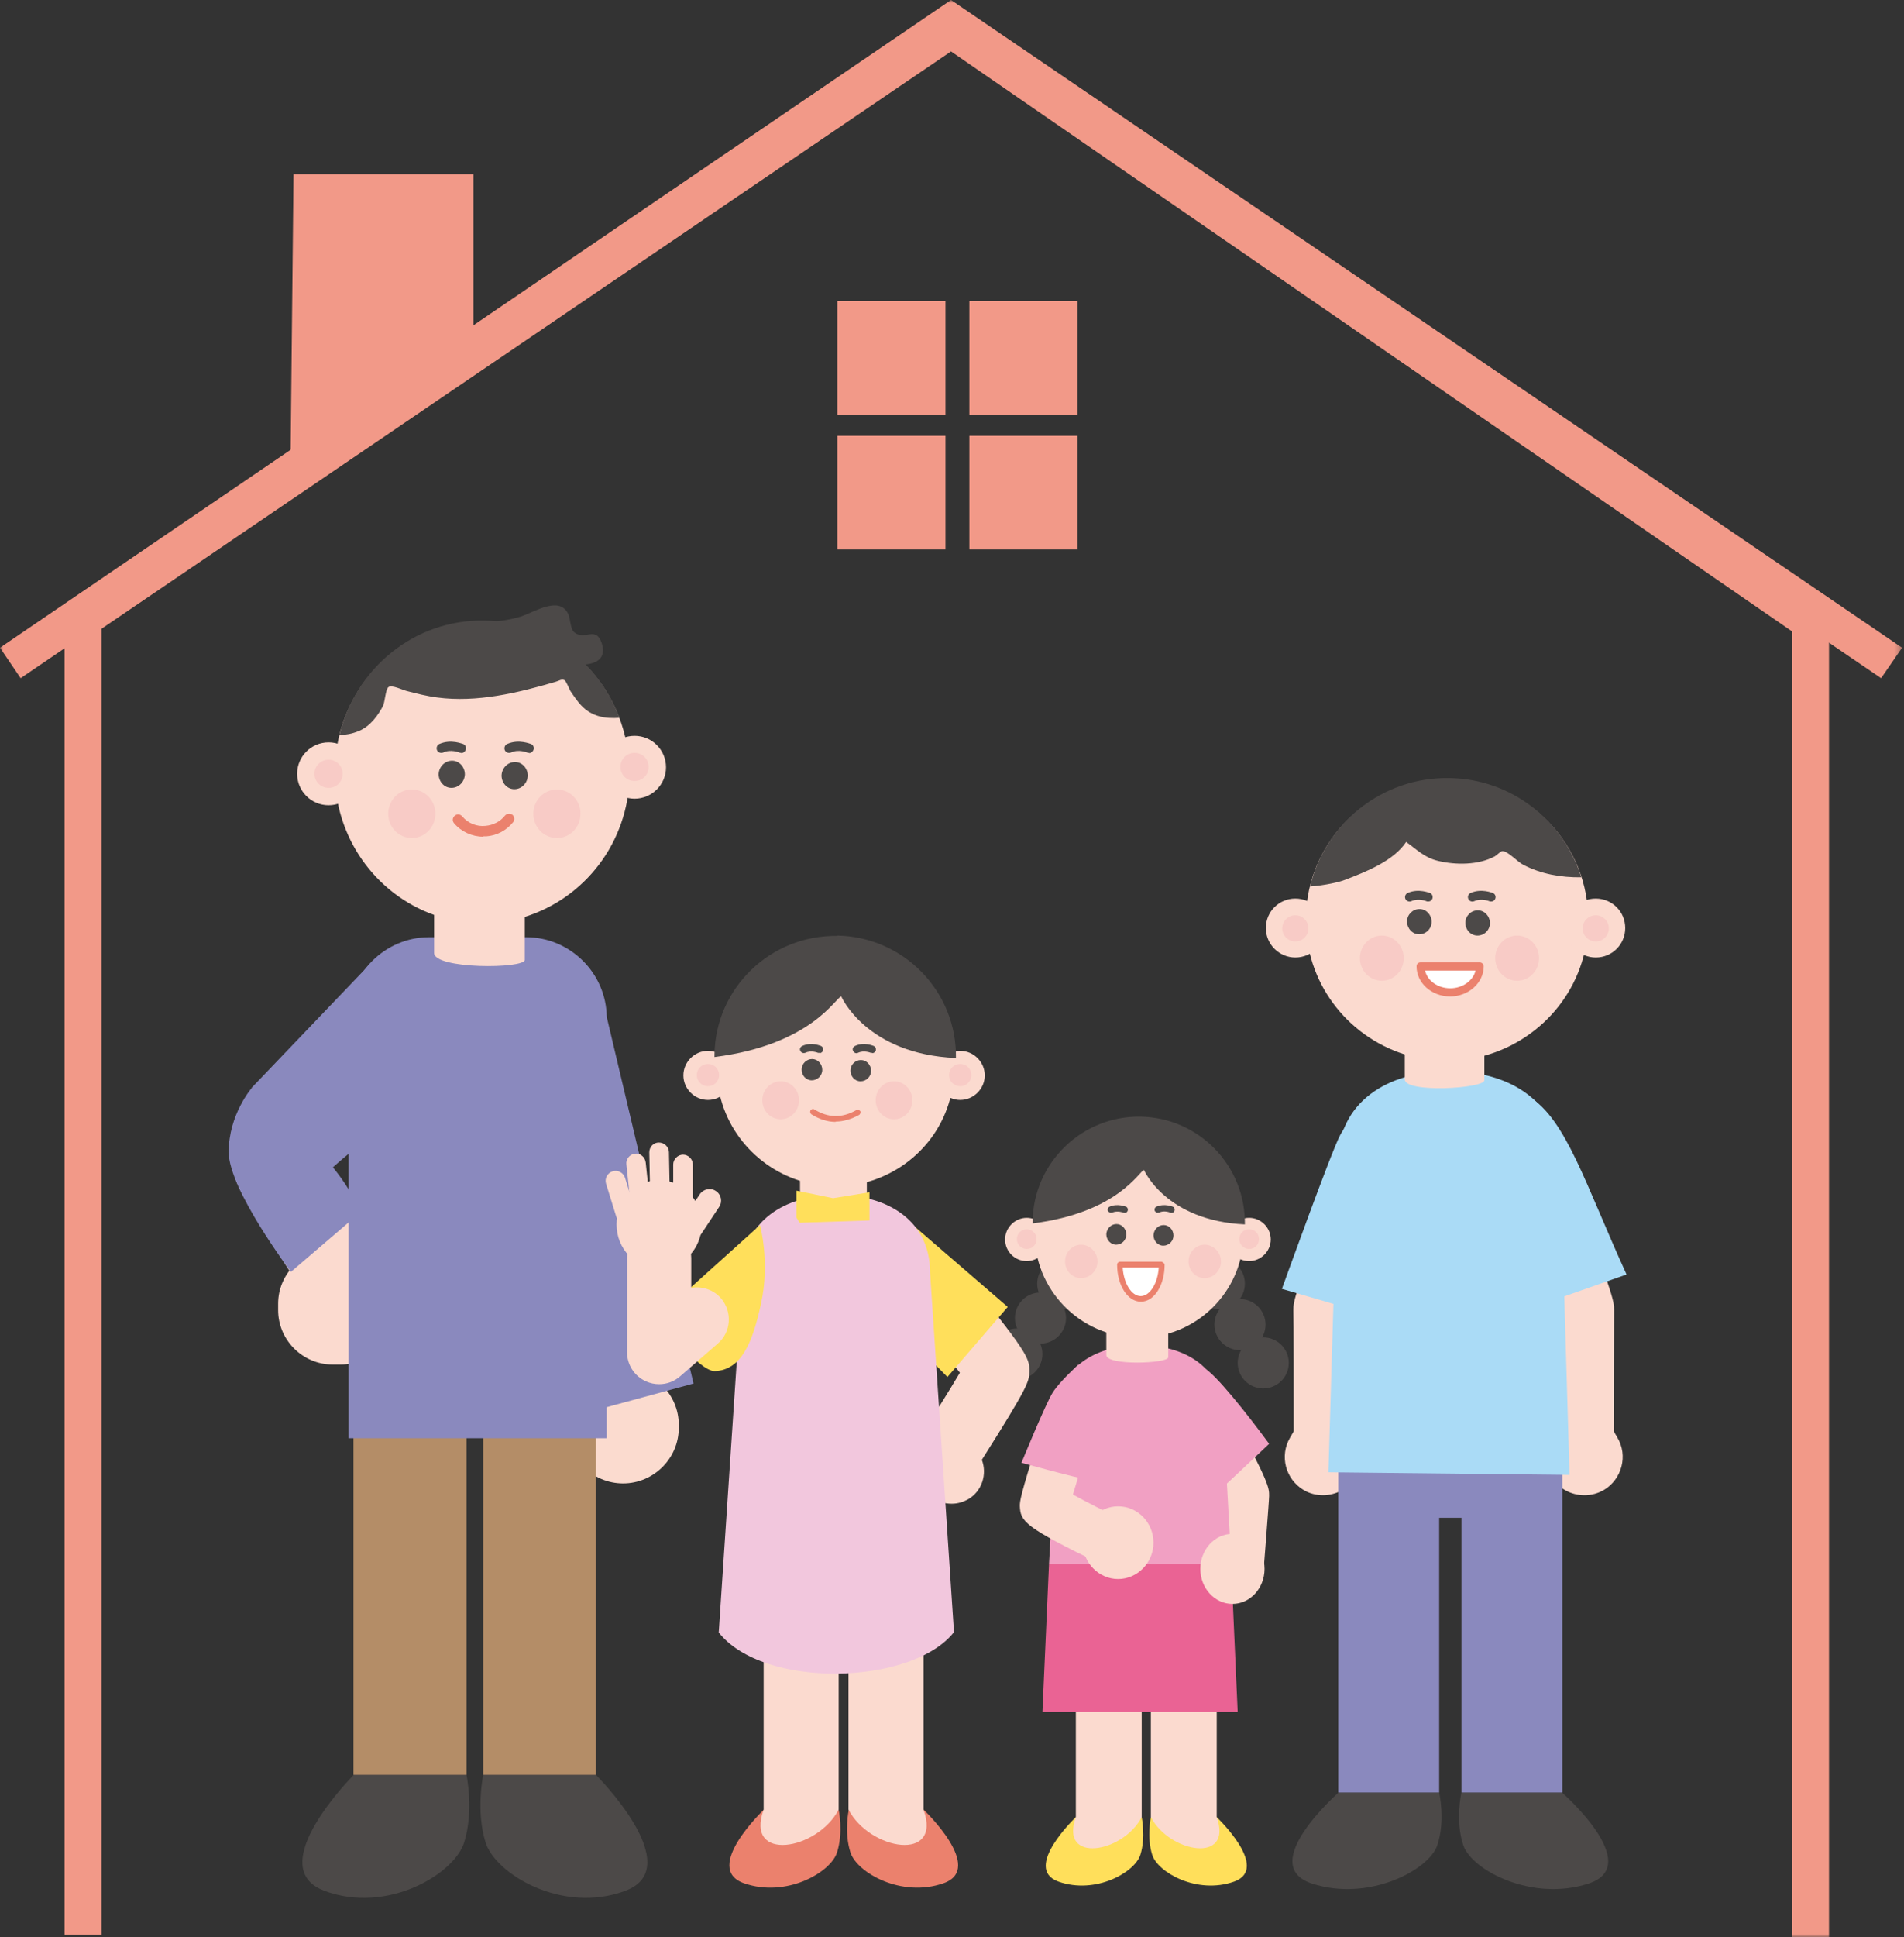 <svg width="295" height="300" viewBox="0 0 295 300" fill="none" xmlns="http://www.w3.org/2000/svg">
<rect x="0" y="0" width="295" height="300" fill="#333333" stroke="none"/>
<g clip-path="url(#clip0_30_24060)">
<path d="M166.942 46.602H150.192V64.199H166.942V46.602Z" fill="#F29988"/>
<path d="M166.942 67.495H150.192V85.091H166.942V67.495Z" fill="#F29988"/>
<path d="M146.487 46.602H129.737V64.199H146.487V46.602Z" fill="#F29988"/>
<path d="M146.487 67.495H129.737V85.091H146.487V67.495Z" fill="#F29988"/>
<path d="M45.022 70.689L45.479 26.977H73.345V53.955L45.022 70.689Z" fill="#F29988"/>
<mask id="mask0_30_24060" style="mask-type:luminance" maskUnits="userSpaceOnUse" x="0" y="0" width="295" height="300">
<path d="M294.7 0H0V300H294.7V0Z" fill="white"/>
</mask>
<g mask="url(#mask0_30_24060)">
<path d="M291.451 105.02L147.35 6.947L3.198 105.02L0 100.304L147.35 0L294.7 100.304L291.451 105.02Z" fill="#F29988"/>
<path d="M283.381 300H277.645V97.769L147.35 7.962L15.735 97.364V299.595H9.999V94.321L147.35 1.015L283.381 94.777V300Z" fill="#F29988"/>
<path d="M192.88 198.783C192.88 200.963 191.103 202.738 188.92 202.738C186.738 202.738 184.961 200.963 184.961 198.783C184.961 196.602 186.738 194.827 188.92 194.827C191.103 194.827 192.88 196.602 192.88 198.783Z" fill="#4C4948"/>
<path d="M196.077 205.121C196.077 207.302 194.301 209.077 192.118 209.077C189.936 209.077 188.159 207.302 188.159 205.121C188.159 202.941 189.936 201.166 192.118 201.166C194.301 201.166 196.077 202.941 196.077 205.121Z" fill="#4C4948"/>
<path d="M199.681 211.055C199.681 213.236 197.905 215.01 195.722 215.01C193.539 215.01 191.763 213.236 191.763 211.055C191.763 208.874 193.539 207.1 195.722 207.1C197.905 207.1 199.681 208.874 199.681 211.055Z" fill="#4C4948"/>
<path d="M160.699 198.783C160.699 200.963 162.476 202.738 164.658 202.738C166.841 202.738 168.617 200.963 168.617 198.783C168.617 196.602 166.841 194.827 164.658 194.827C162.476 194.827 160.699 196.602 160.699 198.783Z" fill="#4C4948"/>
<path d="M157.248 204.108C157.248 206.288 159.024 208.063 161.207 208.063C163.389 208.063 165.166 206.288 165.166 204.108C165.166 201.927 163.389 200.152 161.207 200.152C159.024 200.152 157.248 201.927 157.248 204.108Z" fill="#4C4948"/>
<path d="M153.593 209.686C153.593 211.866 155.37 213.641 157.552 213.641C159.735 213.641 161.511 211.866 161.511 209.686C161.511 207.505 159.735 205.73 157.552 205.73C155.37 205.73 153.593 207.505 153.593 209.686Z" fill="#4C4948"/>
<path d="M195.62 244.524L186.89 243.814C186.89 243.814 187.601 234.99 187.804 232.15C187.042 230.477 184.86 226.217 182.982 222.668C181.865 220.538 182.626 217.901 184.758 216.735C186.89 215.619 189.53 216.43 190.697 218.56C196.686 229.716 196.636 230.376 196.636 231.643C196.636 232.404 195.671 244.524 195.671 244.524H195.62Z" fill="#FBDACF"/>
<path d="M176.891 281.39C176.891 281.39 177.551 284.483 176.688 287.221C175.825 289.96 169.734 293.408 163.998 291.379C158.314 289.351 166.689 281.39 166.689 281.39H176.891Z" fill="#FFDF5B"/>
<path d="M166.688 242.951V281.389C164.1 288.641 173.998 286.967 176.891 281.389V242.14L166.688 242.951Z" fill="#FBDACF"/>
<path d="M178.312 281.39C178.312 281.39 177.652 284.483 178.515 287.221C179.378 289.96 185.469 293.408 191.205 291.379C196.889 289.351 188.514 281.39 188.514 281.39H178.312Z" fill="#FFDF5B"/>
<path d="M188.514 242.951V281.389C191.103 288.641 181.205 286.967 178.312 281.389V242.14L188.514 242.951Z" fill="#FBDACF"/>
<path d="M176.739 174.797C167.805 174.645 160.445 181.745 160.293 190.72C160.141 199.645 167.298 206.998 176.231 207.15C185.164 207.302 192.524 200.203 192.676 191.278C192.829 182.353 185.723 175 176.789 174.848" fill="#FBDACF"/>
<path d="M171.409 191.126C171.409 191.988 172.069 192.748 172.932 192.748C173.795 192.748 174.505 192.038 174.505 191.176C174.505 190.314 173.845 189.554 172.983 189.554C172.12 189.554 171.46 190.264 171.409 191.126Z" fill="#4C4948"/>
<path d="M178.718 191.278C178.718 192.14 179.378 192.901 180.241 192.901C181.104 192.901 181.814 192.191 181.814 191.329C181.814 190.467 181.155 189.706 180.292 189.706C179.429 189.706 178.769 190.416 178.718 191.278Z" fill="#4C4948"/>
<path d="M172.12 187.83C172.12 187.83 171.764 187.728 171.663 187.525C171.561 187.272 171.663 186.967 171.917 186.866C173.135 186.308 174.404 186.866 174.454 186.866C174.708 186.967 174.81 187.272 174.708 187.525C174.607 187.779 174.302 187.88 174.048 187.779C174.048 187.779 173.135 187.424 172.323 187.779C172.272 187.779 172.17 187.779 172.12 187.779V187.83Z" fill="#4C4948"/>
<path d="M179.378 187.83C179.378 187.83 179.023 187.728 178.921 187.525C178.82 187.272 178.921 186.967 179.175 186.866C180.444 186.308 181.662 186.866 181.713 186.866C181.967 186.967 182.068 187.272 181.967 187.525C181.865 187.779 181.561 187.88 181.307 187.779C181.307 187.779 180.393 187.373 179.581 187.779C179.53 187.779 179.429 187.779 179.378 187.779V187.83Z" fill="#4C4948"/>
<path d="M170.039 195.334C170.039 196.754 168.922 197.92 167.501 197.92C166.079 197.92 165.014 196.754 165.014 195.334C165.014 193.914 166.13 192.748 167.501 192.748C168.871 192.748 170.039 193.914 170.039 195.334Z" fill="#F8CBC6"/>
<path d="M189.174 195.334C189.174 196.754 188.058 197.92 186.636 197.92C185.215 197.92 184.149 196.754 184.149 195.334C184.149 193.914 185.266 192.748 186.636 192.748C188.007 192.748 189.174 193.914 189.174 195.334Z" fill="#F8CBC6"/>
<path d="M193.539 195.284C191.661 195.284 190.189 193.762 190.189 191.937C190.189 190.111 191.712 188.59 193.539 188.59C195.367 188.59 196.889 190.111 196.889 191.937C196.889 193.762 195.367 195.284 193.539 195.284Z" fill="#FBDACF"/>
<path d="M193.539 193.408C192.727 193.408 192.017 192.749 192.017 191.887C192.017 191.024 192.677 190.365 193.539 190.365C194.402 190.365 195.062 191.024 195.062 191.887C195.062 192.749 194.402 193.408 193.539 193.408Z" fill="#F8CBC6"/>
<path d="M159.075 195.284C157.197 195.284 155.725 193.762 155.725 191.937C155.725 190.111 157.248 188.59 159.075 188.59C160.902 188.59 162.425 190.111 162.425 191.937C162.425 193.762 160.902 195.284 159.075 195.284Z" fill="#FBDACF"/>
<path d="M159.075 193.408C158.263 193.408 157.552 192.749 157.552 191.887C157.552 191.024 158.212 190.365 159.075 190.365C159.938 190.365 160.598 191.024 160.598 191.887C160.598 192.749 159.938 193.408 159.075 193.408Z" fill="#F8CBC6"/>
<path d="M176.739 172.921C167.653 172.769 160.141 180.021 159.989 189.098C159.989 189.199 159.989 189.351 159.989 189.453C173.287 187.779 176.536 181.288 177.246 181.187C177.246 181.187 180.647 189.047 192.88 189.605C192.981 180.528 185.773 173.073 176.688 172.921" fill="#4C4948"/>
<path d="M189.428 218.864C189.428 211.866 183.692 208.316 176.637 208.316C169.582 208.316 163.846 211.866 163.846 218.864L162.526 242.241H190.798L189.479 218.864H189.428Z" fill="#F1A0C3"/>
<path d="M191.763 265.111L190.748 242.241H162.526L161.511 265.111" fill="#EA6394"/>
<path d="M179.987 195.893C179.987 198.834 178.515 201.166 176.739 201.166C174.962 201.166 173.49 198.783 173.49 195.893H179.936H179.987Z" fill="white"/>
<path d="M176.739 201.572C174.708 201.572 173.084 199.037 173.084 195.842C173.084 195.589 173.287 195.386 173.541 195.386H179.987C179.987 195.386 180.444 195.589 180.444 195.842C180.444 199.037 178.82 201.572 176.789 201.572H176.739ZM173.947 196.299C174.099 198.733 175.317 200.71 176.739 200.71C178.16 200.71 179.378 198.733 179.53 196.299H173.998H173.947Z" fill="#EB816D"/>
<path d="M186.586 211.866C188.362 212.83 193.133 218.813 196.636 223.58C196.636 223.58 186.332 233.418 185.52 233.722C184.708 233.976 183.692 216.988 183.692 216.532C183.692 216.075 186.586 211.866 186.586 211.866Z" fill="#F1A0C3"/>
<path d="M181.002 210.142V204.666C181.002 202.536 171.409 202.536 171.409 204.666V209.838C171.409 211.512 181.002 211.157 181.002 210.193" fill="#FBDACF"/>
<path d="M195.925 242.951C195.925 245.943 193.692 248.377 190.951 248.377C188.21 248.377 185.976 245.943 185.976 242.951C185.976 239.959 188.21 237.525 190.951 237.525C193.692 237.525 195.925 239.959 195.925 242.951Z" fill="#FBDACF"/>
<path d="M172.323 242.648C171.764 242.648 171.206 242.546 170.648 242.242C158.669 236.461 158.11 235.599 158.009 233.216C158.009 232.506 158.009 231.796 161.054 222.211C161.714 220.183 163.846 219.067 165.876 219.727C167.907 220.386 169.023 222.516 168.363 224.544C167.602 226.877 166.79 229.564 166.232 231.441C168.16 232.506 171.257 234.078 173.947 235.396C175.876 236.309 176.637 238.591 175.723 240.518C175.064 241.887 173.693 242.698 172.272 242.698L172.323 242.648Z" fill="#FBDACF"/>
<path d="M167.754 238.894C167.754 241.988 170.242 244.523 173.236 244.523C176.231 244.523 178.718 241.988 178.718 238.894C178.718 235.801 176.282 233.266 173.236 233.266C170.191 233.266 167.754 235.801 167.754 238.894Z" fill="#FBDACF"/>
<path d="M169.683 211.004L167.044 211.359C167.044 211.359 164.201 213.894 163.085 215.669C161.968 217.444 158.263 226.521 158.263 226.521C158.263 226.521 167.247 229.006 168.11 229.006C168.973 229.006 172.932 221.349 173.287 219.371C173.642 217.393 169.683 211.055 169.683 211.055" fill="#F1A0C3"/>
<path d="M52.737 211.308H51.519C46.9 211.308 43.093 207.505 43.093 202.89V201.876C43.093 197.261 46.9 193.458 51.519 193.458H52.737C57.356 193.458 61.163 197.261 61.163 201.876V202.89C61.163 207.505 57.356 211.308 52.737 211.308Z" fill="#FBDACF"/>
<path d="M52.077 207.201C50.91 207.201 49.692 206.896 48.626 206.237C45.783 204.564 44.667 201.115 45.733 198.174C36.343 183.62 36.292 182.758 36.241 180.831C36.139 178.245 36.089 177.18 47.661 163.336C50.047 160.497 54.311 160.091 57.204 162.474C60.097 164.858 60.453 169.117 58.067 172.008C55.58 175 52.687 178.549 50.91 180.933C52.89 184.229 56.29 189.604 59.336 194.27C60.757 196.45 60.808 199.188 59.488 201.42L57.965 203.955C56.696 206.085 54.463 207.251 52.179 207.251L52.077 207.201Z" fill="#FBDACF"/>
<path d="M96.541 229.716C91.77 229.716 87.912 225.812 87.912 221.096V220.639C87.912 215.872 91.821 212.019 96.541 212.019C101.262 212.019 105.17 215.923 105.17 220.639V221.096C105.17 225.862 101.262 229.716 96.541 229.716Z" fill="#FBDBCF"/>
<path d="M245.465 231.542C243.434 231.542 241.455 230.528 240.389 228.651L238.968 226.319C238.409 225.406 238.155 224.341 238.155 223.276C238.155 219.219 238.155 206.998 238.206 203.398C237.343 200.71 233.587 190.822 230.187 181.998C229.019 178.956 230.491 175.507 233.537 174.341C236.582 173.175 240.034 174.645 241.201 177.739C250.134 200.71 250.084 201.471 250.084 202.891C250.084 204.057 250.033 217.039 250.033 221.653L250.591 222.617C252.266 225.406 251.302 229.057 248.51 230.73C247.546 231.288 246.531 231.542 245.515 231.542H245.465Z" fill="#FBDACF"/>
<path d="M204.96 231.542C203.945 231.542 202.879 231.288 201.965 230.73C199.174 229.057 198.209 225.456 199.884 222.617L200.442 221.653C200.442 217.038 200.442 204.006 200.392 202.89C200.392 201.47 200.341 200.659 209.274 177.738C210.442 174.696 213.893 173.174 216.939 174.341C219.984 175.507 221.507 178.955 220.34 181.998C216.939 190.821 213.183 200.71 212.32 203.397C212.32 206.896 212.32 219.168 212.32 223.276C212.32 224.341 212.015 225.406 211.508 226.318L210.086 228.651C208.97 230.527 206.99 231.542 205.011 231.542H204.96Z" fill="#FBDACF"/>
<path d="M228.055 222.059H219.274V235.04H228.055V222.059Z" fill="#8A89BE"/>
<path d="M222.979 277.586C222.979 277.586 223.994 281.947 222.674 285.801C221.304 289.655 212.015 294.523 203.285 291.683C194.555 288.844 207.396 277.586 207.396 277.586H223.03H222.979Z" fill="#4C4948"/>
<path d="M222.979 277.586V223.073L207.345 224.189V277.586H222.979Z" fill="#8A89BE"/>
<path d="M226.43 277.586C226.43 277.586 225.415 281.947 226.735 285.801C228.105 289.655 237.394 294.523 246.124 291.683C254.855 288.844 242.013 277.586 242.013 277.586H226.38H226.43Z" fill="#4C4948"/>
<path d="M226.43 277.586V223.073L242.064 224.189V277.586H226.43Z" fill="#8A89BE"/>
<path d="M236.937 169.827C242.673 173.428 245.566 183.215 252.012 197.363L239.881 201.622L234.805 193.458L236.937 169.878V169.827Z" fill="#AADBF6"/>
<path d="M243.18 228.397L241.759 180.172C241.759 170.69 233.993 165.872 224.502 165.872C215.01 165.872 207.244 170.639 207.244 180.172L205.823 227.992L243.231 228.397H243.18Z" fill="#AADBF6"/>
<path d="M246.074 142.85C246.277 130.781 236.633 120.842 224.552 120.639C212.472 120.436 202.524 130.071 202.32 142.14C202.168 152.079 208.665 160.446 217.649 163.286V167.14C217.649 169.32 229.983 168.56 229.983 167.292V163.489C239.12 160.953 245.921 152.789 246.074 142.85Z" fill="#FBDACF"/>
<path d="M218.005 142.697C218.005 143.762 218.817 144.675 219.883 144.675C220.949 144.675 221.811 143.813 221.811 142.748C221.811 141.683 220.999 140.771 219.933 140.771C218.868 140.771 218.005 141.633 218.005 142.697Z" fill="#4C4948"/>
<path d="M227.04 142.901C227.04 143.966 227.852 144.878 228.918 144.878C229.983 144.878 230.846 144.016 230.846 142.951C230.846 141.886 230.034 140.974 228.968 140.974C227.902 140.974 227.04 141.836 227.04 142.901Z" fill="#4C4948"/>
<path d="M221.253 139.605C221.253 139.605 221.05 139.605 220.999 139.554C220.999 139.554 219.781 139.047 218.664 139.554C218.36 139.706 217.903 139.554 217.751 139.199C217.599 138.844 217.751 138.438 218.106 138.286C219.781 137.526 221.507 138.286 221.558 138.286C221.913 138.438 222.065 138.844 221.913 139.199C221.811 139.453 221.558 139.605 221.304 139.605H221.253Z" fill="#4C4948"/>
<path d="M230.999 139.605C230.999 139.605 230.796 139.605 230.745 139.554C230.745 139.554 229.527 139.047 228.41 139.554C228.055 139.706 227.649 139.554 227.496 139.199C227.344 138.844 227.496 138.438 227.852 138.286C229.527 137.526 231.252 138.286 231.303 138.286C231.658 138.438 231.811 138.844 231.658 139.199C231.557 139.453 231.303 139.605 231.049 139.605H230.999Z" fill="#4C4948"/>
<path d="M217.497 148.377C217.497 150.304 215.974 151.876 214.096 151.876C212.218 151.876 210.696 150.304 210.696 148.377C210.696 146.45 212.218 144.878 214.096 144.878C215.974 144.878 217.497 146.45 217.497 148.377Z" fill="#F8CBC6"/>
<path d="M238.46 148.377C238.46 150.304 236.937 151.876 235.059 151.876C233.181 151.876 231.658 150.304 231.658 148.377C231.658 146.45 233.181 144.878 235.059 144.878C236.937 144.878 238.46 146.45 238.46 148.377Z" fill="#F8CBC6"/>
<path d="M247.241 148.276C244.754 148.276 242.673 146.248 242.673 143.712C242.673 141.177 244.703 139.148 247.241 139.148C249.779 139.148 251.809 141.177 251.809 143.712C251.809 146.248 249.779 148.276 247.241 148.276Z" fill="#FBDACF"/>
<path d="M247.241 145.791C246.124 145.791 245.211 144.878 245.211 143.763C245.211 142.647 246.124 141.734 247.241 141.734C248.358 141.734 249.271 142.647 249.271 143.763C249.271 144.878 248.358 145.791 247.241 145.791Z" fill="#F8CBC6"/>
<path d="M200.696 148.276C198.209 148.276 196.128 146.248 196.128 143.712C196.128 141.177 198.158 139.148 200.696 139.148C203.234 139.148 205.264 141.177 205.264 143.712C205.264 146.248 203.234 148.276 200.696 148.276Z" fill="#FBDACF"/>
<path d="M200.696 145.791C199.58 145.791 198.666 144.878 198.666 143.763C198.666 142.647 199.58 141.734 200.696 141.734C201.813 141.734 202.727 142.647 202.727 143.763C202.727 144.878 201.813 145.791 200.696 145.791Z" fill="#F8CBC6"/>
<path d="M217.852 130.375C219.527 131.541 220.644 132.809 222.827 133.316C225.568 133.975 229.07 133.975 231.608 132.606C231.811 132.505 232.521 131.795 232.775 131.795C233.638 131.795 235.11 133.468 236.024 133.925C238.765 135.345 241.861 135.902 245.008 135.852C242.267 127.13 234.247 120.639 224.603 120.487C214.147 120.284 205.315 127.535 202.98 137.272C205.264 137.119 207.65 136.562 208.361 136.257C211.558 135.04 215.974 133.316 217.903 130.324" fill="#4C4948"/>
<path d="M72.279 274.848C72.279 274.848 73.447 280.375 71.924 285.294C70.401 290.213 59.996 296.45 50.25 292.799C40.505 289.148 54.818 274.848 54.818 274.848H72.279Z" fill="#4C4948"/>
<path d="M72.279 274.848V211.359L54.768 212.83V274.848H72.279Z" fill="#B48D67"/>
<path d="M74.868 274.848C74.868 274.848 73.7 280.375 75.223 285.294C76.746 290.213 87.151 296.45 96.897 292.799C106.642 289.148 92.328 274.848 92.328 274.848H74.868Z" fill="#4C4948"/>
<path d="M74.868 274.848V211.359L92.328 212.83V274.848H74.868Z" fill="#B48D67"/>
<path d="M54.006 222.718V157.606C54.006 150.761 59.64 145.132 66.493 145.132H81.517C88.369 145.132 94.003 150.761 94.003 157.606V222.718H54.057H54.006Z" fill="#8A89BE"/>
<path d="M97.506 120.03C97.709 107.099 87.659 96.45 75.071 96.247C62.483 96.044 52.078 106.338 51.874 119.269C51.722 129.614 58.168 138.438 67.254 141.683V147.566C67.254 150.101 81.314 150.05 81.314 148.63V141.987C90.552 139.097 97.353 130.527 97.556 120.081" fill="#FBDACF"/>
<path d="M67.965 119.878C67.965 121.044 68.828 122.008 69.944 122.008C71.061 122.008 71.975 121.095 72.025 119.929C72.025 118.762 71.162 117.799 70.046 117.799C68.929 117.799 68.015 118.712 67.965 119.878Z" fill="#4C4948"/>
<path d="M77.71 120.081C77.71 121.247 78.573 122.211 79.69 122.211C80.806 122.211 81.72 121.298 81.771 120.132C81.771 118.965 80.908 118.002 79.791 118.002C78.675 118.002 77.761 118.915 77.71 120.081Z" fill="#4C4948"/>
<path d="M71.467 116.582C71.467 116.582 71.264 116.582 71.162 116.532C71.162 116.532 69.843 115.974 68.675 116.532C68.32 116.684 67.863 116.532 67.711 116.177C67.559 115.822 67.711 115.365 68.066 115.213C69.894 114.402 71.67 115.213 71.772 115.213C72.127 115.365 72.33 115.822 72.127 116.177C72.025 116.43 71.721 116.633 71.467 116.633V116.582Z" fill="#4C4948"/>
<path d="M81.974 116.582C81.974 116.582 81.771 116.582 81.669 116.532C81.669 116.532 80.35 115.974 79.182 116.532C78.827 116.684 78.37 116.532 78.218 116.177C78.066 115.822 78.218 115.365 78.573 115.213C80.4 114.402 82.177 115.213 82.278 115.213C82.634 115.365 82.837 115.822 82.634 116.177C82.532 116.43 82.228 116.633 81.974 116.633V116.582Z" fill="#4C4948"/>
<path d="M67.457 126.014C67.457 128.093 65.833 129.767 63.803 129.767C61.772 129.767 60.148 128.093 60.148 126.014C60.148 123.935 61.772 122.262 63.803 122.262C65.833 122.262 67.457 123.935 67.457 126.014Z" fill="#F8CBC6"/>
<path d="M89.943 126.014C89.943 128.093 88.319 129.767 86.288 129.767C84.258 129.767 82.634 128.093 82.634 126.014C82.634 123.935 84.258 122.262 86.288 122.262C88.319 122.262 89.943 123.935 89.943 126.014Z" fill="#F8CBC6"/>
<path d="M98.318 123.682C95.628 123.682 93.445 121.501 93.445 118.813C93.445 116.126 95.628 113.945 98.318 113.945C101.008 113.945 103.191 116.126 103.191 118.813C103.191 121.501 101.008 123.682 98.318 123.682Z" fill="#FBDACF"/>
<path d="M98.318 120.943C97.1 120.943 96.135 119.98 96.135 118.763C96.135 117.546 97.1 116.582 98.318 116.582C99.536 116.582 100.5 117.546 100.5 118.763C100.5 119.98 99.536 120.943 98.318 120.943Z" fill="#F8CBC6"/>
<path d="M50.91 124.695C48.22 124.695 46.037 122.515 46.037 119.827C46.037 117.14 48.22 114.959 50.91 114.959C53.6 114.959 55.783 117.14 55.783 119.827C55.783 122.515 53.6 124.695 50.91 124.695Z" fill="#FBDACF"/>
<path d="M50.91 122.009C49.692 122.009 48.727 121.045 48.727 119.828C48.727 118.611 49.692 117.647 50.91 117.647C52.128 117.647 53.093 118.611 53.093 119.828C53.093 121.045 52.128 122.009 50.91 122.009Z" fill="#F8CBC6"/>
<path d="M93.039 153.397L107.454 214.249L91.973 218.458L79.182 174.036L93.039 153.397Z" fill="#8A89BE"/>
<path d="M57.61 148.985L38.982 168.458C38.982 168.458 45.174 186.714 49.844 182.352C58.574 174.087 61.772 174.695 63.549 166.734C65.427 158.062 57.61 148.985 57.61 148.985Z" fill="#8A89BE"/>
<path d="M59.387 109.179C59.64 108.621 59.742 106.694 60.199 106.39C60.757 106.035 62.381 106.846 62.99 106.998C64.564 107.404 66.137 107.81 67.762 108.013C73.853 108.824 80.248 107.303 86.085 105.579C86.644 105.426 86.948 105.122 87.456 105.325C87.71 105.426 88.268 106.846 88.369 106.998C88.877 107.759 89.435 108.57 90.044 109.23C91.719 111.004 93.8 111.309 95.983 111.157C92.734 102.485 84.664 96.248 75.071 96.096C64.209 95.893 55.072 103.499 52.585 113.844C53.6 113.794 54.565 113.641 55.631 113.185C57.356 112.475 58.625 110.751 59.437 109.128" fill="#4C4948"/>
<path d="M69.69 97.464C70.198 96.602 73.65 96.501 74.716 96.4C76.796 96.247 78.776 96.095 80.806 95.436C82.989 94.675 86.644 92.292 88.014 95.03C88.42 95.842 88.319 97.363 88.978 97.921C90.603 99.239 92.278 96.907 93.191 99.493C94.46 103.195 90.197 103.144 87.76 102.789" fill="#4C4948"/>
<path d="M147.401 232.86C145.675 232.86 144.051 231.998 143.137 230.426L141.97 228.448C141.005 226.825 141.056 224.848 142.071 223.276C144.457 219.523 147.198 215.162 148.72 212.576C147.299 210.699 145.015 207.809 143.035 205.375C141.31 203.245 141.614 200.101 143.746 198.377C145.878 196.653 149.025 196.957 150.751 199.087C159.532 209.787 159.532 210.598 159.481 212.474C159.43 213.945 159.379 214.604 152.121 226.065C152.984 228.296 152.121 230.933 150.04 232.15C149.228 232.606 148.365 232.86 147.502 232.86H147.401Z" fill="#FBDACF"/>
<path d="M140.853 189.199L156.131 202.384L146.791 213.236L141.107 207.455L140.853 189.199Z" fill="#FFDF5B"/>
<path d="M129.94 280.223C129.94 280.223 130.701 283.722 129.686 286.866C128.671 290.01 121.768 293.914 115.271 291.632C108.774 289.35 118.316 280.273 118.316 280.273H129.94V280.223Z" fill="#EB816D"/>
<path d="M118.316 240.923V280.223C115.372 288.438 126.641 286.561 129.94 280.223V240.01L118.316 240.923Z" fill="#FBDACF"/>
<path d="M131.513 280.223C131.513 280.223 130.752 283.722 131.767 286.866C132.782 290.01 139.685 293.914 146.182 291.632C152.679 289.35 143.137 280.273 143.137 280.273H131.513V280.223Z" fill="#EB816D"/>
<path d="M143.086 240.923V280.223C146.03 288.438 134.762 286.561 131.463 280.223V240.01L143.086 240.923Z" fill="#FBDACF"/>
<path d="M111.363 252.739L115.068 197.059C115.068 189.098 121.616 185.041 129.585 185.041C137.554 185.041 144.101 189.047 144.101 197.059L147.807 252.739C141.411 260.954 118.266 261.664 111.312 252.739" fill="#F2C7DD"/>
<path d="M147.807 165.72C147.959 155.578 139.888 147.211 129.737 147.059C119.585 146.907 111.21 154.97 111.058 165.112C110.906 173.428 116.388 180.477 123.951 182.86V186.105C123.951 187.931 134.305 188.996 134.305 187.931V183.063C141.97 180.933 147.705 174.087 147.807 165.72Z" fill="#FBDACF"/>
<path d="M124.204 165.619C124.204 166.532 124.864 167.292 125.778 167.292C126.641 167.292 127.402 166.582 127.402 165.67C127.402 164.757 126.691 163.996 125.828 163.996C124.966 163.996 124.204 164.706 124.204 165.619Z" fill="#4C4948"/>
<path d="M131.767 165.771C131.767 166.684 132.427 167.445 133.341 167.445C134.204 167.445 134.965 166.735 134.965 165.822C134.965 164.909 134.254 164.148 133.391 164.148C132.529 164.148 131.767 164.858 131.767 165.771Z" fill="#4C4948"/>
<path d="M129.483 173.733C128.214 173.733 126.945 173.327 125.727 172.566C125.524 172.414 125.473 172.161 125.575 171.958C125.676 171.755 125.981 171.654 126.184 171.806C128.316 173.124 130.447 173.175 132.681 171.907C132.884 171.806 133.188 171.907 133.29 172.059C133.391 172.262 133.29 172.566 133.087 172.668C131.869 173.327 130.65 173.682 129.483 173.682V173.733Z" fill="#EB816D"/>
<path d="M126.945 163.033C126.945 163.033 126.793 163.033 126.742 163.033C126.742 163.033 125.676 162.576 124.763 163.033C124.458 163.134 124.154 163.033 124.001 162.728C123.849 162.424 124.001 162.12 124.306 161.968C125.727 161.309 127.148 161.968 127.199 161.968C127.504 162.12 127.605 162.424 127.504 162.728C127.402 162.931 127.199 163.083 126.996 163.083L126.945 163.033Z" fill="#4C4948"/>
<path d="M135.117 163.033C135.117 163.033 134.965 163.033 134.914 163.033C134.914 163.033 133.848 162.576 132.935 163.033C132.63 163.185 132.326 163.033 132.173 162.728C132.021 162.424 132.173 162.12 132.478 161.968C133.899 161.309 135.32 161.968 135.371 161.968C135.676 162.12 135.777 162.424 135.676 162.728C135.574 162.931 135.371 163.083 135.168 163.083L135.117 163.033Z" fill="#4C4948"/>
<path d="M108.723 189.605C108.723 193.408 105.779 196.45 102.125 196.45C98.47 196.45 95.526 193.408 95.526 189.605C95.526 185.801 98.47 182.759 102.125 182.759C105.779 182.759 108.723 185.801 108.723 189.605Z" fill="#FBDACF"/>
<path d="M123.798 170.386C123.798 172.008 122.529 173.327 120.956 173.327C119.382 173.327 118.113 172.008 118.113 170.386C118.113 168.763 119.382 167.444 120.956 167.444C122.529 167.444 123.798 168.763 123.798 170.386Z" fill="#F8CBC6"/>
<path d="M141.36 170.386C141.36 172.008 140.091 173.327 138.518 173.327C136.944 173.327 135.676 172.008 135.676 170.386C135.676 168.763 136.944 167.444 138.518 167.444C140.091 167.444 141.36 168.763 141.36 170.386Z" fill="#F8CBC6"/>
<path d="M148.771 170.335C146.69 170.335 144.964 168.611 144.964 166.532C144.964 164.453 146.69 162.729 148.771 162.729C150.852 162.729 152.578 164.453 152.578 166.532C152.578 168.611 150.852 170.335 148.771 170.335Z" fill="#FBDACF"/>
<path d="M148.771 168.205C147.807 168.205 147.045 167.444 147.045 166.481C147.045 165.517 147.807 164.757 148.771 164.757C149.735 164.757 150.497 165.517 150.497 166.481C150.497 167.444 149.735 168.205 148.771 168.205Z" fill="#F8CBC6"/>
<path d="M109.688 170.335C107.607 170.335 105.881 168.611 105.881 166.532C105.881 164.453 107.607 162.729 109.688 162.729C111.769 162.729 113.494 164.453 113.494 166.532C113.494 168.611 111.769 170.335 109.688 170.335Z" fill="#FBDACF"/>
<path d="M109.688 168.205C108.723 168.205 107.962 167.444 107.962 166.481C107.962 165.517 108.723 164.757 109.688 164.757C110.652 164.757 111.413 165.517 111.413 166.481C111.413 167.444 110.652 168.205 109.688 168.205Z" fill="#F8CBC6"/>
<path d="M129.737 144.929C119.382 144.777 110.855 152.992 110.703 163.286C110.703 163.438 110.703 163.59 110.703 163.691C125.829 161.764 129.483 154.411 130.346 154.31C130.346 154.31 134.204 163.235 148.111 163.843C148.264 153.549 140.041 145.081 129.737 144.878" fill="#4C4948"/>
<path d="M123.392 188.539V184.381L129.077 185.547L134.711 184.634V188.995L123.9 189.35L123.392 188.539Z" fill="#FFDF5B"/>
<path d="M117.758 189.706L101.82 204.057C101.82 204.057 108.266 212.424 110.753 212.323C114.916 212.171 116.641 207.759 117.91 201.876C119.332 195.487 117.758 189.706 117.758 189.706Z" fill="#FFDF5B"/>
<path d="M102.125 214.351C101.414 214.351 100.703 214.199 100.044 213.895C98.267 213.084 97.15 211.309 97.15 209.382V194.828C97.15 192.09 99.384 189.858 102.125 189.858C104.866 189.858 107.099 192.09 107.099 194.828V199.443C108.723 199.138 110.55 199.696 111.718 201.065C113.494 203.144 113.291 206.288 111.21 208.063L105.373 213.134C104.46 213.946 103.292 214.351 102.125 214.351Z" fill="#FBDACF"/>
<path d="M105.83 187.12C104.967 187.12 104.307 186.461 104.307 185.599V180.325C104.307 179.514 105.018 178.804 105.83 178.804C106.642 178.804 107.353 179.514 107.353 180.325V185.599C107.353 186.461 106.642 187.12 105.83 187.12Z" fill="#FBDACF"/>
<path d="M102.277 185.192C101.414 185.192 100.754 184.533 100.703 183.722L100.602 178.448C100.602 177.586 101.262 176.927 102.074 176.927C102.937 176.927 103.597 177.586 103.647 178.397L103.749 183.671C103.749 184.483 103.089 185.192 102.277 185.192Z" fill="#FBDACF"/>
<path d="M99.282 186.916C98.47 187.018 97.709 186.409 97.607 185.598L97.049 180.324C96.947 179.513 97.556 178.752 98.369 178.651C99.181 178.549 99.942 179.158 100.044 180.02L100.602 185.294C100.703 186.105 100.094 186.866 99.282 186.967" fill="#FBDACF"/>
<path d="M97.404 189.402C96.592 189.655 95.729 189.199 95.475 188.387L93.902 183.316C93.648 182.505 94.105 181.643 94.917 181.389C95.729 181.136 96.592 181.592 96.846 182.404L98.419 187.475C98.673 188.286 98.216 189.148 97.404 189.402Z" fill="#FBDACF"/>
<path d="M106.134 191.632C105.322 191.075 105.069 189.959 105.627 189.148L108.419 184.939C108.977 184.127 110.094 183.874 110.906 184.432C111.769 184.989 111.972 186.105 111.413 186.916L108.622 191.125C108.063 191.937 106.947 192.19 106.134 191.632Z" fill="#FBDACF"/>
<path d="M49.083 177.839C49.083 177.839 56.9 186.207 55.022 188.438L45.073 196.957C45.073 196.957 35.429 184.178 35.429 178.397C35.429 172.616 38.982 168.509 38.982 168.509" fill="#8A89BE"/>
<path d="M229.324 149.646C229.324 151.877 227.243 153.652 224.705 153.652C222.167 153.652 220.086 151.826 220.086 149.646H229.273H229.324Z" fill="white"/>
<path d="M224.705 154.31C221.811 154.31 219.477 152.231 219.477 149.645C219.477 149.29 219.73 149.036 220.086 149.036H229.273C229.628 149.036 229.882 149.34 229.882 149.645C229.882 152.18 227.547 154.31 224.654 154.31H224.705ZM220.796 150.304C221.152 151.876 222.776 153.042 224.705 153.042C226.633 153.042 228.258 151.825 228.613 150.304H220.796Z" fill="#EB816D"/>
<path d="M74.868 129.564C73.142 129.564 71.467 128.803 70.35 127.485C70.046 127.13 70.097 126.623 70.452 126.318C70.807 126.014 71.315 126.065 71.619 126.42C72.482 127.485 73.903 128.043 75.223 127.89C76.39 127.789 77.507 127.231 78.218 126.318C78.522 125.963 79.03 125.913 79.385 126.166C79.74 126.471 79.791 126.978 79.487 127.333C78.472 128.6 76.949 129.412 75.325 129.513C75.172 129.513 75.02 129.513 74.868 129.513V129.564Z" fill="#EB816D"/>
<path d="M211.203 171.298C211.203 171.298 208.97 173.377 207.65 175.76C206.33 178.144 198.615 199.594 198.615 199.594C198.615 199.594 210.34 202.992 210.797 203.144C211.254 203.296 211.254 172.211 211.254 172.211" fill="#AADBF6"/>
</g>
</g>
<defs>
<clipPath id="clip0_30_24060">
<rect width="294.7" height="300" fill="white"/>
</clipPath>
</defs>
</svg>
